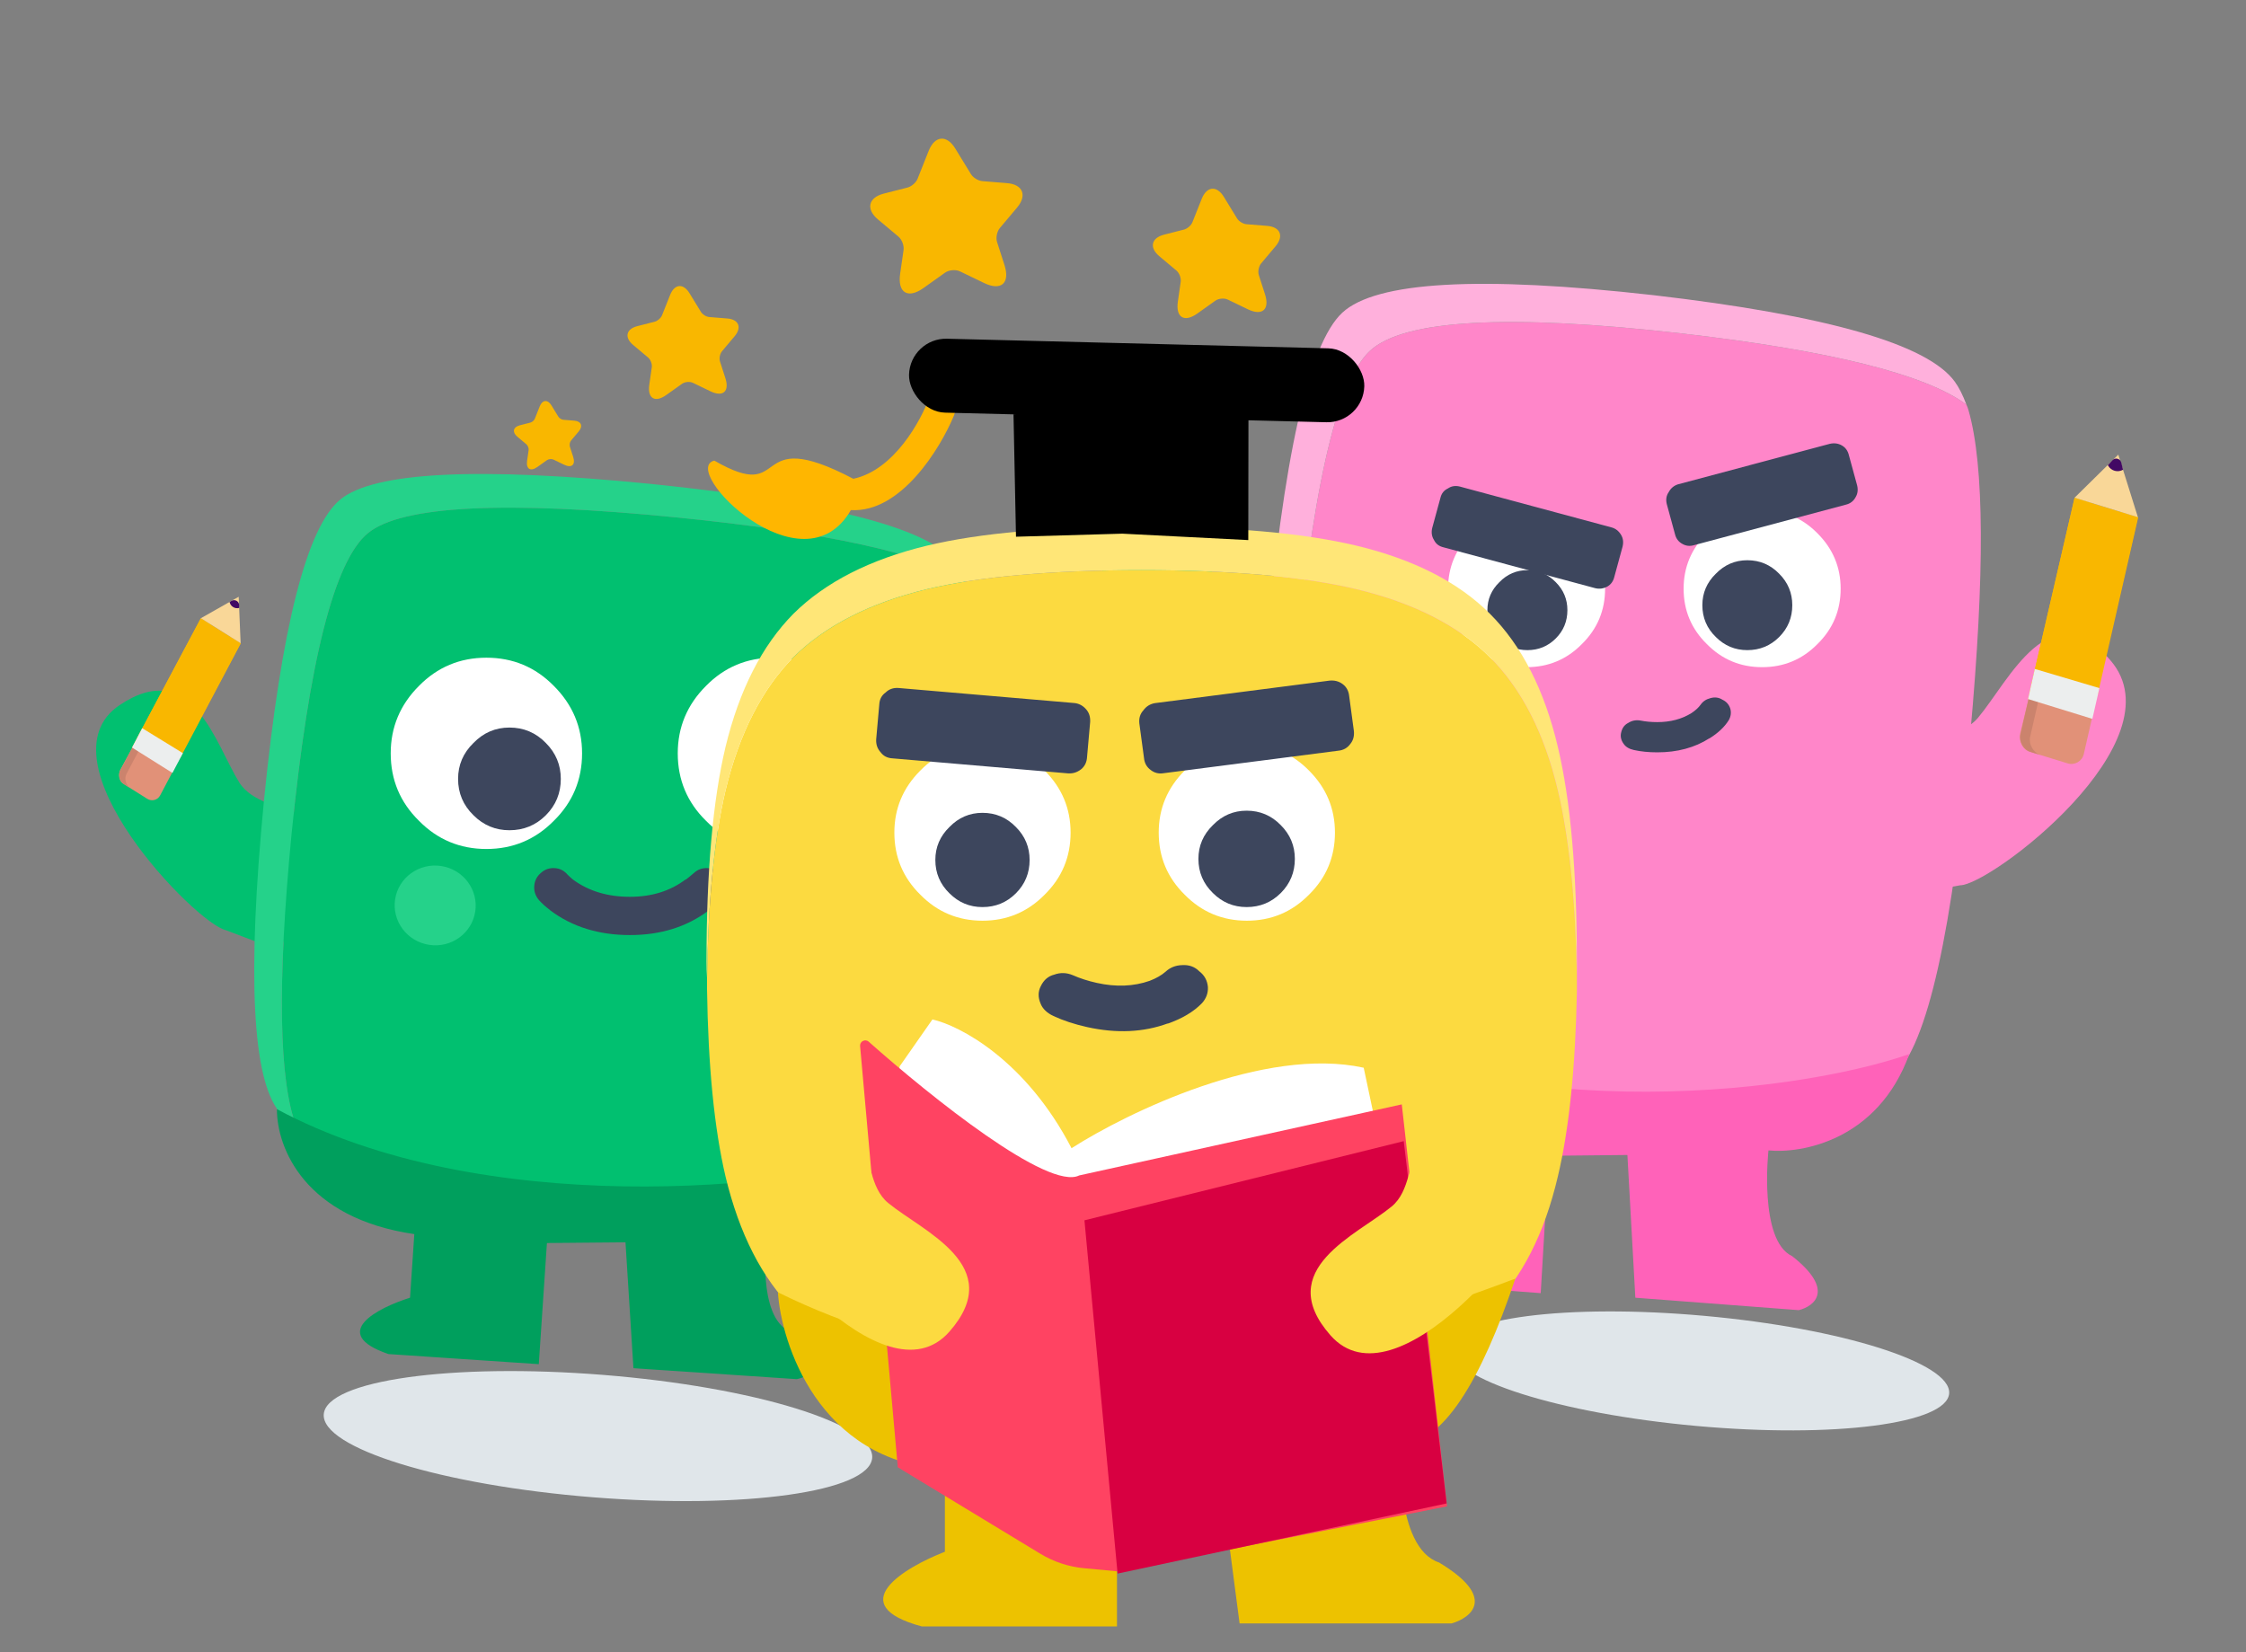 <svg width="435" height="320" viewBox="0 0 435 320" fill="none" xmlns="http://www.w3.org/2000/svg">
<rect x="0" y="0" width="435" height="320" fill="#808080" stroke="none"/>
<path d="M185.007 28.756L188.051 33.727C188.468 34.41 189.467 35.031 190.268 35.086L195.038 35.472C198.092 35.713 198.97 37.834 197.003 40.183L193.651 44.164C193.091 44.831 192.84 46.067 193.114 46.896L194.547 51.345C195.675 54.857 193.894 56.413 190.574 54.81L185.935 52.57C185.09 52.161 183.782 52.284 183.029 52.819L178.839 55.802C175.84 57.934 173.817 56.707 174.334 53.057L174.999 48.438C175.123 47.574 174.682 46.397 174.015 45.837L170.013 42.48C167.676 40.505 168.182 38.267 171.145 37.507L175.772 36.325C176.553 36.119 177.434 35.356 177.722 34.607L179.88 29.181C181.061 26.257 183.364 26.065 185.007 28.756Z" fill="#F9B700"/>
<path d="M237.038 38.141L239.581 42.294C239.929 42.865 240.764 43.384 241.433 43.429L245.418 43.752C247.97 43.953 248.704 45.725 247.06 47.688L244.26 51.014C243.792 51.572 243.582 52.605 243.811 53.297L245.008 57.014C245.951 59.949 244.463 61.248 241.688 59.909L237.813 58.038C237.107 57.696 236.014 57.798 235.385 58.245L231.884 60.738C229.378 62.519 227.688 61.494 228.12 58.445L228.676 54.585C228.779 53.864 228.411 52.88 227.853 52.412L224.51 49.607C222.558 47.957 222.98 46.087 225.456 45.453L229.322 44.465C229.974 44.293 230.71 43.655 230.951 43.029L232.753 38.496C233.74 36.053 235.665 35.892 237.038 38.141Z" fill="#F9B700"/>
<path d="M214.744 156.18C202.916 144.004 195.011 159.751 188.958 166.038C187.351 167.706 185.08 168.379 182.806 168.817L172.155 170.865L174.357 196.305L185.584 194.559C191.493 194.538 228.147 169.976 214.744 156.18Z" fill="#01C070"/>
<path d="M23.165 136.574C37.261 127.116 41.728 144.16 46.346 151.566C47.572 153.531 49.654 154.66 51.789 155.559L61.783 159.772L54.354 184.203L43.732 180.167C37.956 178.921 7.193 147.292 23.165 136.574Z" fill="#01C070"/>
<ellipse cx="115.813" cy="278.163" rx="53.277" ry="11.893" transform="rotate(4.561 115.813 278.163)" fill="#E0E6EA"/>
<path d="M131.471 100.261C97.857 96.919 77.788 97.919 71.265 103.261C64.742 108.603 59.805 128.08 56.454 161.693C53.684 190.471 54.002 209.323 57.405 218.248C57.736 218.43 58.09 218.64 58.465 218.877C67.013 223.771 85.034 227.534 112.528 230.168C146.088 233.555 166.156 232.555 172.734 227.169C179.257 221.827 184.194 202.35 187.545 168.737C190.384 141.263 190.275 122.832 187.217 113.442C187.104 113.081 186.963 112.743 186.794 112.427C178.825 107.241 160.383 103.186 131.471 100.261Z" fill="url(#paint0_linear_557_582)"/>
<ellipse cx="84.285" cy="175.378" rx="7.849" ry="7.722" transform="rotate(8.702 84.285 175.378)" fill="#25D28A"/>
<path d="M81.14 132.859C77.495 136.502 75.673 140.856 75.673 145.919C75.673 151.045 77.495 155.398 81.14 158.98C84.722 162.623 89.077 164.445 94.204 164.445C99.331 164.445 103.685 162.623 107.268 158.98C110.912 155.398 112.734 151.045 112.734 145.919C112.734 140.856 110.912 136.502 107.268 132.859C103.685 129.215 99.331 127.394 94.204 127.394C89.077 127.394 84.722 129.215 81.14 132.859Z" fill="white"/>
<path d="M105.714 157.913C107.648 155.979 108.615 153.631 108.615 150.869C108.615 148.161 107.648 145.841 105.714 143.907C103.779 141.918 101.431 140.924 98.667 140.924C95.959 140.924 93.638 141.918 91.704 143.907C89.715 145.841 88.72 148.161 88.72 150.869C88.72 153.631 89.715 155.979 91.704 157.913C93.638 159.847 95.959 160.814 98.667 160.814C101.431 160.814 103.779 159.847 105.714 157.913Z" fill="#3D465D"/>
<path d="M136.731 132.859C133.087 136.502 131.265 140.856 131.265 145.92C131.265 151.045 133.087 155.399 136.731 158.98C140.314 162.624 144.669 164.445 149.795 164.445C154.922 164.445 159.277 162.624 162.86 158.98C166.504 155.399 168.326 151.045 168.326 145.92C168.326 140.856 166.504 136.502 162.86 132.859C159.277 129.216 154.922 127.394 149.795 127.394C144.669 127.394 140.314 129.216 136.731 132.859Z" fill="white"/>
<path d="M158.647 156.086C160.51 154.224 161.441 151.962 161.441 149.302C161.441 146.695 160.51 144.46 158.647 142.598C156.784 140.682 154.522 139.725 151.861 139.725C149.253 139.725 147.018 140.682 145.155 142.598C143.239 144.46 142.281 146.695 142.281 149.302C142.281 151.962 143.239 154.224 145.155 156.086C147.018 157.948 149.253 158.879 151.861 158.879C154.522 158.879 156.784 157.948 158.647 156.086Z" fill="#3D465D"/>
<path d="M137.194 176.394V176.302C137.936 175.746 138.646 175.19 139.325 174.635C140.067 173.955 140.468 173.122 140.53 172.134C140.592 171.084 140.283 170.188 139.603 169.447C138.924 168.645 138.09 168.212 137.102 168.151C136.052 168.089 135.156 168.398 134.415 169.077C133.921 169.509 133.396 169.941 132.84 170.374H132.747C129.782 172.597 126.199 173.708 121.999 173.708C117.675 173.708 114 172.597 110.974 170.374C110.603 170.065 110.263 169.756 109.954 169.447C109.275 168.645 108.441 168.212 107.453 168.151C106.403 168.089 105.507 168.398 104.766 169.077C103.963 169.756 103.53 170.621 103.469 171.67C103.407 172.658 103.716 173.554 104.395 174.357C104.951 174.974 105.631 175.592 106.434 176.209C106.495 176.209 106.526 176.24 106.526 176.302C110.788 179.513 115.946 181.119 121.999 181.119C127.929 181.119 132.994 179.544 137.194 176.394Z" fill="#3D465D"/>
<path d="M126.13 93.74C92.517 90.398 72.448 91.397 65.925 96.739C59.402 102.081 54.465 121.559 51.113 155.171C47.851 188.893 48.846 208.96 54.097 215.373C54.898 216.351 56.001 217.309 57.405 218.248C54.002 209.323 53.684 190.471 56.454 161.693C59.805 128.08 64.742 108.603 71.265 103.261C77.789 97.919 97.857 96.919 131.471 100.262C160.383 103.186 178.825 107.241 186.794 112.427C186.107 110.811 185.363 109.514 184.561 108.536C179.31 102.123 159.833 97.191 126.13 93.74Z" fill="#25D28A"/>
<path d="M122.681 265.013L121.144 240.631L105.928 240.768L104.352 264.233L75.226 262.276C63.545 258.262 73.152 253.325 79.416 251.358L80.243 239.042C59.02 235.95 53.612 222.356 53.635 214.844C93.405 236.141 152.36 230.561 175.738 223.397C169.644 238.223 154.74 240.407 148.464 239.85C148.464 239.85 146.535 255.243 153.062 257.919C161.373 263.699 157.37 266.474 154.329 267.139L122.681 265.013Z" fill="#009F5D"/>
<path d="M408.793 127.963C397.031 114.235 389.149 131.811 383.109 139.018C381.475 140.968 379.018 141.819 376.529 142.361L366.204 144.613L368.405 173.458L379.633 171.479C385.541 171.455 422.195 143.605 408.793 127.963Z" fill="#FF86C9"/>
<path d="M217.213 105.734C231.243 95.059 235.734 114.153 240.33 122.612C241.567 124.888 243.794 126.283 246.105 127.387L255.831 132.036L248.402 159.736L237.781 155.16C232.005 153.747 201.241 117.885 217.213 105.734Z" fill="#01C070"/>
<ellipse cx="48.343" cy="10.687" rx="48.343" ry="10.687" transform="matrix(0.996 0.09 -0.07 0.998 281.957 250.524)" fill="#E0E6EA"/>
<path d="M325.519 64.561C291.905 60.771 271.837 61.905 265.314 67.962C258.79 74.019 253.853 96.102 250.502 134.214C247.733 166.843 248.05 188.218 251.453 198.337C251.785 198.544 252.138 198.782 252.514 199.051C261.062 204.599 279.083 208.867 306.577 211.853C340.136 215.693 360.204 214.56 366.782 208.452C373.305 202.396 378.242 180.312 381.594 142.201C384.433 111.05 384.323 90.152 381.266 79.506C381.152 79.097 381.011 78.713 380.843 78.354C372.873 72.475 354.432 67.877 325.519 64.561Z" fill="#FF86C9"/>
<path d="M320.179 57.167C286.565 53.377 266.497 54.511 259.973 60.568C253.45 66.624 248.513 88.708 245.162 126.819C241.9 165.054 242.894 187.806 248.146 195.077C248.947 196.187 250.049 197.273 251.453 198.337C248.05 188.218 247.733 166.843 250.502 134.214C253.853 96.103 258.791 74.019 265.314 67.962C271.837 61.905 291.905 60.771 325.519 64.561C354.432 67.877 372.873 72.475 380.843 78.354C380.155 76.522 379.411 75.052 378.61 73.942C373.358 66.671 353.881 61.08 320.179 57.167Z" fill="#FFB0DC"/>
<path d="M316.729 251.361L315.193 223.716L299.977 223.871L298.401 250.477L269.274 248.258C257.594 243.707 267.201 238.109 273.464 235.879L274.292 221.915C253.068 218.408 247.66 202.995 247.683 194.478C287.453 218.625 346.408 212.298 369.786 204.176C363.693 220.985 348.789 223.462 342.512 222.83C342.512 222.83 340.583 240.284 347.111 243.318C355.422 249.871 351.418 253.017 348.377 253.771L316.729 251.361Z" fill="#FF62B9"/>
<path d="M295.664 98.822C291.457 98.822 287.883 100.317 284.943 103.307C281.952 106.297 280.457 109.869 280.457 114.025C280.457 118.231 281.952 121.804 284.943 124.744C287.883 127.734 291.457 129.229 295.664 129.229C299.872 129.229 303.445 127.734 306.385 124.744C309.376 121.804 310.872 118.231 310.872 114.025C310.872 109.869 309.376 106.297 306.385 103.307C303.445 100.317 299.872 98.822 295.664 98.822Z" fill="white"/>
<path d="M295.824 110.438C293.715 110.438 291.908 111.212 290.401 112.761C288.852 114.267 288.077 116.075 288.077 118.183C288.077 120.334 288.852 122.163 290.401 123.669C291.908 125.175 293.715 125.928 295.824 125.928C297.976 125.928 299.805 125.175 301.312 123.669C302.818 122.163 303.571 120.334 303.571 118.183C303.571 116.075 302.818 114.267 301.312 112.761C299.805 111.212 297.976 110.438 295.824 110.438Z" fill="#3D465D"/>
<path d="M341.287 98.822C337.08 98.822 333.506 100.317 330.566 103.307C327.575 106.297 326.079 109.869 326.079 114.025C326.079 118.231 327.575 121.804 330.566 124.744C333.506 127.734 337.08 129.229 341.287 129.229C345.494 129.229 349.068 127.734 352.008 124.744C354.999 121.804 356.495 118.231 356.495 114.025C356.495 109.869 354.999 106.297 352.008 103.307C349.068 100.317 345.494 98.822 341.287 98.822Z" fill="white"/>
<path d="M338.417 108.514C336.046 108.514 334.014 109.385 332.32 111.126C330.578 112.819 329.708 114.851 329.708 117.221C329.708 119.64 330.578 121.695 332.32 123.388C334.014 125.081 336.046 125.928 338.417 125.928C340.836 125.928 342.892 125.081 344.586 123.388C346.279 121.695 347.126 119.64 347.126 117.221C347.126 114.851 346.279 112.819 344.586 111.126C342.892 109.385 340.836 108.514 338.417 108.514Z" fill="#3D465D"/>
<path d="M277.762 104.65C278.116 105.359 278.725 105.815 279.587 106.018L308.937 113.924C309.748 114.126 310.534 114.025 311.294 113.62C312.004 113.214 312.46 112.581 312.663 111.719L314.26 105.866C314.463 105.004 314.361 104.244 313.956 103.585C313.499 102.825 312.866 102.344 312.055 102.141L282.704 94.235C281.842 94.032 281.082 94.159 280.423 94.615C279.663 94.97 279.181 95.578 278.978 96.44L277.381 102.293C277.179 103.155 277.305 103.94 277.762 104.65Z" fill="#3D465D"/>
<path d="M325.015 93.804C324.204 94.058 323.596 94.564 323.19 95.325C322.734 95.983 322.607 96.744 322.81 97.605L324.407 103.459C324.61 104.32 325.091 104.954 325.852 105.359C326.561 105.764 327.322 105.84 328.133 105.587L357.483 97.757C358.345 97.555 358.979 97.073 359.384 96.313C359.79 95.654 359.891 94.894 359.689 94.032L358.092 88.179C357.889 87.317 357.433 86.684 356.723 86.278C356.013 85.873 355.228 85.772 354.366 85.974L325.015 93.804Z" fill="#3D465D"/>
<path d="M333.607 135.538C332.898 135.082 332.112 134.98 331.25 135.234C330.439 135.437 329.805 135.867 329.349 136.526C328.944 137.084 328.361 137.616 327.6 138.123C325.725 139.288 323.52 139.871 320.985 139.871C319.819 139.871 318.729 139.77 317.715 139.567C316.854 139.415 316.068 139.567 315.358 140.023C314.648 140.378 314.192 140.986 313.989 141.847C313.787 142.608 313.939 143.342 314.446 144.052C314.851 144.66 315.51 145.066 316.423 145.268C317.791 145.572 319.312 145.724 320.985 145.724C324.888 145.724 328.259 144.812 331.098 142.988L331.022 143.064C332.746 141.999 334.013 140.809 334.824 139.491C335.229 138.781 335.331 138.047 335.128 137.286C334.875 136.476 334.368 135.893 333.607 135.538Z" fill="#3D465D"/>
<path d="M262.737 114.125C252.411 111.667 238.539 110.438 221.119 110.438C203.629 110.438 189.757 111.667 179.502 114.125C168.474 116.793 159.87 121.182 153.688 127.291C147.577 133.471 143.187 142.073 140.518 153.098C138.341 162.367 137.147 174.48 136.936 189.437C136.936 190.14 136.936 190.842 136.936 191.544C137.147 206.501 138.341 218.615 140.518 227.884C143.187 238.979 147.577 247.581 153.688 253.69C159.87 259.87 168.474 264.259 179.502 266.857C189.757 269.315 203.629 270.544 221.119 270.544C238.539 270.544 252.411 269.315 262.737 266.857C273.834 264.259 282.439 259.87 288.55 253.69C294.731 247.581 299.121 238.979 301.72 227.884C303.897 218.755 305.127 206.817 305.408 192.071C305.408 191.86 305.408 191.685 305.408 191.544V188.911C305.127 174.164 303.897 162.227 301.72 153.098C299.121 142.073 294.731 133.471 288.55 127.291C282.439 121.182 273.834 116.793 262.737 114.125Z" fill="#FCDA40"/>
<path d="M190.284 144.212C185.562 144.212 181.551 145.89 178.252 149.246C174.895 152.601 173.217 156.611 173.217 161.274C173.217 165.995 174.895 170.005 178.252 173.303C181.551 176.659 185.562 178.337 190.284 178.337C195.005 178.337 199.016 176.659 202.316 173.303C205.672 170.005 207.35 165.995 207.35 161.274C207.35 156.611 205.672 152.601 202.316 149.246C199.016 145.89 195.005 144.212 190.284 144.212Z" fill="white"/>
<path d="M190.284 157.443C187.799 157.443 185.668 158.356 183.893 160.181C182.067 161.956 181.155 164.085 181.155 166.57C181.155 169.105 182.067 171.26 183.893 173.035C185.668 174.809 187.799 175.697 190.284 175.697C192.82 175.697 194.975 174.809 196.75 173.035C198.525 171.26 199.413 169.105 199.413 166.57C199.413 164.085 198.525 161.956 196.75 160.181C194.975 158.356 192.82 157.443 190.284 157.443Z" fill="#3D465D"/>
<path d="M241.484 144.212C236.763 144.212 232.752 145.89 229.452 149.246C226.096 152.601 224.417 156.611 224.417 161.274C224.417 165.995 226.096 170.005 229.452 173.303C232.752 176.659 236.763 178.337 241.484 178.337C246.206 178.337 250.217 176.659 253.516 173.303C256.873 170.005 258.551 165.995 258.551 161.274C258.551 156.611 256.873 152.601 253.516 149.246C250.217 145.89 246.206 144.212 241.484 144.212Z" fill="white"/>
<path d="M241.446 157.026C238.904 157.026 236.725 157.96 234.909 159.827C233.042 161.642 232.108 163.82 232.108 166.361C232.108 168.954 233.042 171.158 234.909 172.974C236.725 174.789 238.904 175.696 241.446 175.696C244.04 175.696 246.244 174.789 248.06 172.974C249.876 171.158 250.783 168.954 250.783 166.361C250.783 163.82 249.876 161.642 248.06 159.827C246.244 157.96 244.04 157.026 241.446 157.026Z" fill="#3D465D"/>
<path d="M170.584 145.741C171.117 146.454 171.879 146.838 172.871 146.891L206.86 149.8C207.796 149.863 208.644 149.595 209.403 148.996C210.107 148.407 210.485 147.617 210.538 146.625L211.14 139.843C211.193 138.851 210.931 138.032 210.352 137.384C209.697 136.635 208.902 136.229 207.966 136.166L173.977 133.257C172.985 133.204 172.17 133.495 171.533 134.129C170.763 134.672 170.352 135.439 170.299 136.431L169.696 143.214C169.643 144.206 169.939 145.048 170.584 145.741Z" fill="#3D465D"/>
<path d="M223.679 136.193C222.739 136.355 221.987 136.828 221.423 137.614C220.818 138.279 220.564 139.106 220.662 140.094L221.571 146.843C221.668 147.831 222.11 148.607 222.896 149.171C223.625 149.727 224.46 149.924 225.4 149.763L259.211 145.405C260.2 145.307 260.976 144.866 261.54 144.08C262.089 143.408 262.314 142.577 262.216 141.589L261.308 134.84C261.21 133.852 260.797 133.08 260.067 132.523C259.338 131.967 258.479 131.738 257.49 131.835L223.679 136.193Z" fill="#3D465D"/>
<path d="M232.29 188.149C231.401 187.252 230.286 186.85 228.945 186.941C227.694 186.974 226.629 187.398 225.748 188.212C224.975 188.896 223.951 189.484 222.676 189.978C219.557 191.073 216.146 191.21 212.443 190.388C210.74 190.01 209.18 189.509 207.764 188.884C206.554 188.382 205.357 188.35 204.172 188.786C203.02 189.074 202.157 189.815 201.581 191.008C201.038 192.053 201.022 193.176 201.533 194.377C201.928 195.397 202.76 196.203 204.027 196.795C205.929 197.683 208.101 198.398 210.545 198.941C216.249 200.206 221.47 199.966 226.209 198.22L226.073 198.307C228.937 197.311 231.174 195.981 232.787 194.319C233.609 193.414 233.995 192.373 233.946 191.197C233.838 189.93 233.286 188.914 232.29 188.149Z" fill="#3D465D"/>
<path d="M262.736 105.698C252.411 103.24 238.539 102.011 221.119 102.011C203.629 102.011 189.757 103.24 179.502 105.698C168.474 108.367 159.869 112.755 153.688 118.865C147.577 125.044 143.187 133.646 140.518 144.671C138.06 154.994 136.831 168.863 136.831 186.278C136.831 187.331 136.866 188.384 136.936 189.438C137.147 174.48 138.341 162.367 140.518 153.098C143.187 142.073 147.577 133.471 153.688 127.291C159.869 121.182 168.474 116.793 179.502 114.125C189.757 111.667 203.629 110.438 221.119 110.438C238.539 110.438 252.411 111.667 262.736 114.125C273.834 116.793 282.439 121.182 288.55 127.291C294.731 133.471 299.121 142.073 301.72 153.098C303.897 162.227 305.126 174.164 305.407 188.911C305.407 188.068 305.407 187.19 305.407 186.278C305.407 168.863 304.178 154.994 301.72 144.671C299.121 133.646 294.731 125.044 288.55 118.865C282.439 112.755 273.834 108.367 262.736 105.698Z" fill="#FFE677"/>
<path d="M240.079 314.451L235.979 283.087L216.334 284.584V315.034H178.538C163.1 310.862 175.082 303.65 183.003 300.566V284.584C158.467 283.087 151.286 260.021 150.663 250.314C205.575 277.392 263.907 258.936 293.486 247.654C286.901 267.335 279.36 279.882 271.204 279.706C271.204 279.706 270.048 299.76 278.712 302.65C289.95 309.396 285.019 313.328 281.149 314.451H240.079Z" fill="#EDC200"/>
<path d="M164.795 98.802C174.474 99.383 182.132 86.842 184.751 80.499L185.918 76.864L180.041 76.859C178.404 81.459 173.158 91.075 165.268 92.74C144.607 81.894 153.432 97.925 138.34 89.212C131.494 91.002 155.441 115.003 164.795 98.802Z" fill="#FFB600"/>
<path d="M196.774 103.96L196.294 80.241L241.801 78.175L241.764 104.613L217.366 103.368L196.774 103.96Z" fill="black"/>
<rect x="176.239" y="65.429" width="88.202" height="14.322" rx="7.161" transform="rotate(1.443 176.239 65.429)" fill="black"/>
<path d="M180.59 197.461L174.252 206.535L173.209 212.694C171.037 225.513 198.5 233.262 212.502 235.534L266.951 220.182L264.12 206.815C244.933 202.606 218.401 215.454 207.534 222.405C198.679 205.32 185.882 198.657 180.59 197.461Z" fill="white"/>
<path d="M209.017 227.677L271.493 213.916L280.262 291.777L216.55 304.374L209.99 303.761C206.977 303.48 204.066 302.518 201.479 300.948L173.883 284.208L166.581 202.62C166.5 201.713 167.57 201.169 168.251 201.774C180.46 212.615 203.046 230.667 209.017 227.677Z" fill="#FF4362"/>
<path d="M210.033 236.37L271.874 221.034L280.184 291.207L216.451 304.798L210.033 236.37Z" fill="#D80041"/>
<path d="M183.874 257.939C195.081 245.188 178.759 238.548 172.015 233.009C170.225 231.539 169.376 229.328 168.76 227.095L165.879 216.639L140.691 220.838L143.316 231.894C143.803 237.782 171.177 272.386 183.874 257.939Z" fill="#FCDA40"/>
<path d="M257.668 258.632C246.461 245.881 262.783 239.242 269.527 233.703C271.317 232.233 272.166 230.022 272.782 227.789L275.663 217.333L300.851 221.532L298.226 232.587C297.739 238.476 270.365 273.08 257.668 258.632Z" fill="#FCDA40"/>
<path d="M133.538 56.791L135.758 60.417C136.062 60.915 136.79 61.368 137.374 61.408L140.853 61.69C143.08 61.865 143.721 63.412 142.286 65.125L139.841 68.028C139.433 68.515 139.25 69.416 139.449 70.021L140.495 73.265C141.317 75.826 140.019 76.961 137.597 75.792L134.214 74.159C133.598 73.86 132.644 73.95 132.095 74.34L129.039 76.515C126.852 78.07 125.377 77.175 125.754 74.514L126.239 71.145C126.329 70.515 126.008 69.656 125.521 69.248L122.603 66.8C120.899 65.359 121.268 63.727 123.429 63.174L126.803 62.312C127.372 62.161 128.015 61.605 128.225 61.058L129.798 57.102C130.659 54.969 132.339 54.829 133.538 56.791Z" fill="#F9B700"/>
<path d="M106.799 78.517L108.142 80.711C108.326 81.012 108.766 81.286 109.12 81.31L111.225 81.481C112.573 81.587 112.96 82.523 112.092 83.56L110.613 85.317C110.366 85.611 110.255 86.156 110.376 86.522L111.008 88.485C111.506 90.035 110.72 90.722 109.255 90.014L107.208 89.026C106.835 88.846 106.258 88.9 105.925 89.136L104.076 90.452C102.753 91.393 101.86 90.852 102.088 89.241L102.382 87.203C102.437 86.821 102.242 86.302 101.947 86.055L100.181 84.573C99.15 83.702 99.374 82.714 100.681 82.379L102.723 81.857C103.068 81.766 103.457 81.43 103.584 81.099L104.536 78.705C105.057 77.414 106.073 77.329 106.799 78.517Z" fill="#F9B700"/>
<path d="M392.785 135.401L405.05 139.181L414.065 100.184L401.8 96.403L392.785 135.401Z" fill="#F9B700"/>
<path d="M410.818 99.191L402.956 133.599L406.26 134.617L414.122 100.21L410.818 99.191Z" fill="#F9B700"/>
<path d="M401.799 96.403L404.914 97.363L395.484 134.532L393.42 132.62L401.799 96.403Z" fill="#F9B700"/>
<path d="M393.257 145.645L400.461 147.865C401.824 148.285 403.264 147.453 403.582 146.063L405.442 137.92L393.177 134.14L391.241 142.154C390.998 143.673 391.774 145.294 393.257 145.645Z" fill="#E19178"/>
<path d="M393.188 142.754C392.871 144.144 393.841 145.825 395.204 146.245L400.461 147.865L393.257 145.645C391.894 145.225 390.924 143.544 391.361 142.084L393.177 134.14L395.004 134.809L393.188 142.754Z" fill="#CB836D"/>
<path d="M394.094 129.569L406.607 133.283L405.245 139.241L392.785 135.401L394.094 129.569Z" fill="#ECEEEE"/>
<path d="M401.799 96.404L410.269 88.065L414.065 100.184L401.799 96.404Z" fill="#F9D798"/>
<path d="M411.187 90.984C410.179 91.566 408.89 91.22 408.308 90.212L408.242 90.098L409.135 89.142C409.676 88.563 410.643 88.813 410.835 89.582L411.187 90.984Z" fill="#420964"/>
<path d="M25.571 144.796L33.276 149.635L46.604 124.586L38.899 119.747L25.571 144.796Z" fill="#F9B700"/>
<path d="M44.562 123.311L32.866 145.429L34.942 146.732L46.638 124.614L44.562 123.311Z" fill="#F9B700"/>
<path d="M38.899 119.747L40.856 120.976L27.579 144.697L26.516 143.009L38.899 119.747Z" fill="#F9B700"/>
<path d="M24.015 151.898L28.54 154.739C29.396 155.277 30.535 154.972 31.008 154.078L33.776 148.844L26.071 144.005L23.275 149.137C22.83 150.133 23.064 151.385 24.015 151.898Z" fill="#E19178"/>
<path d="M24.498 149.905C24.026 150.799 24.382 152.128 25.238 152.666L28.54 154.74L24.015 151.898C23.159 151.36 22.803 150.031 23.37 149.112L26.071 144.005L27.199 144.799L24.498 149.905Z" fill="#CB836D"/>
<path d="M27.538 141.044L35.424 145.882L33.398 149.712L25.571 144.797L27.538 141.044Z" fill="#ECEEEE"/>
<path d="M38.899 119.747L46.228 115.592L46.604 124.586L38.899 119.747Z" fill="#F9D798"/>
<path d="M46.322 117.759C45.525 117.972 44.705 117.499 44.492 116.702L44.468 116.612L44.801 116.404C45.473 115.985 46.342 116.476 46.33 117.269L46.322 117.759Z" fill="#420964"/>
<defs>
<linearGradient id="paint0_linear_557_582" x1="-374.392" y1="457.315" x2="-267.583" y2="587.744" gradientUnits="userSpaceOnUse">
<stop stop-color="#01C070"/>
<stop offset="1" stop-color="#01C070"/>
</linearGradient>
</defs>
</svg>
